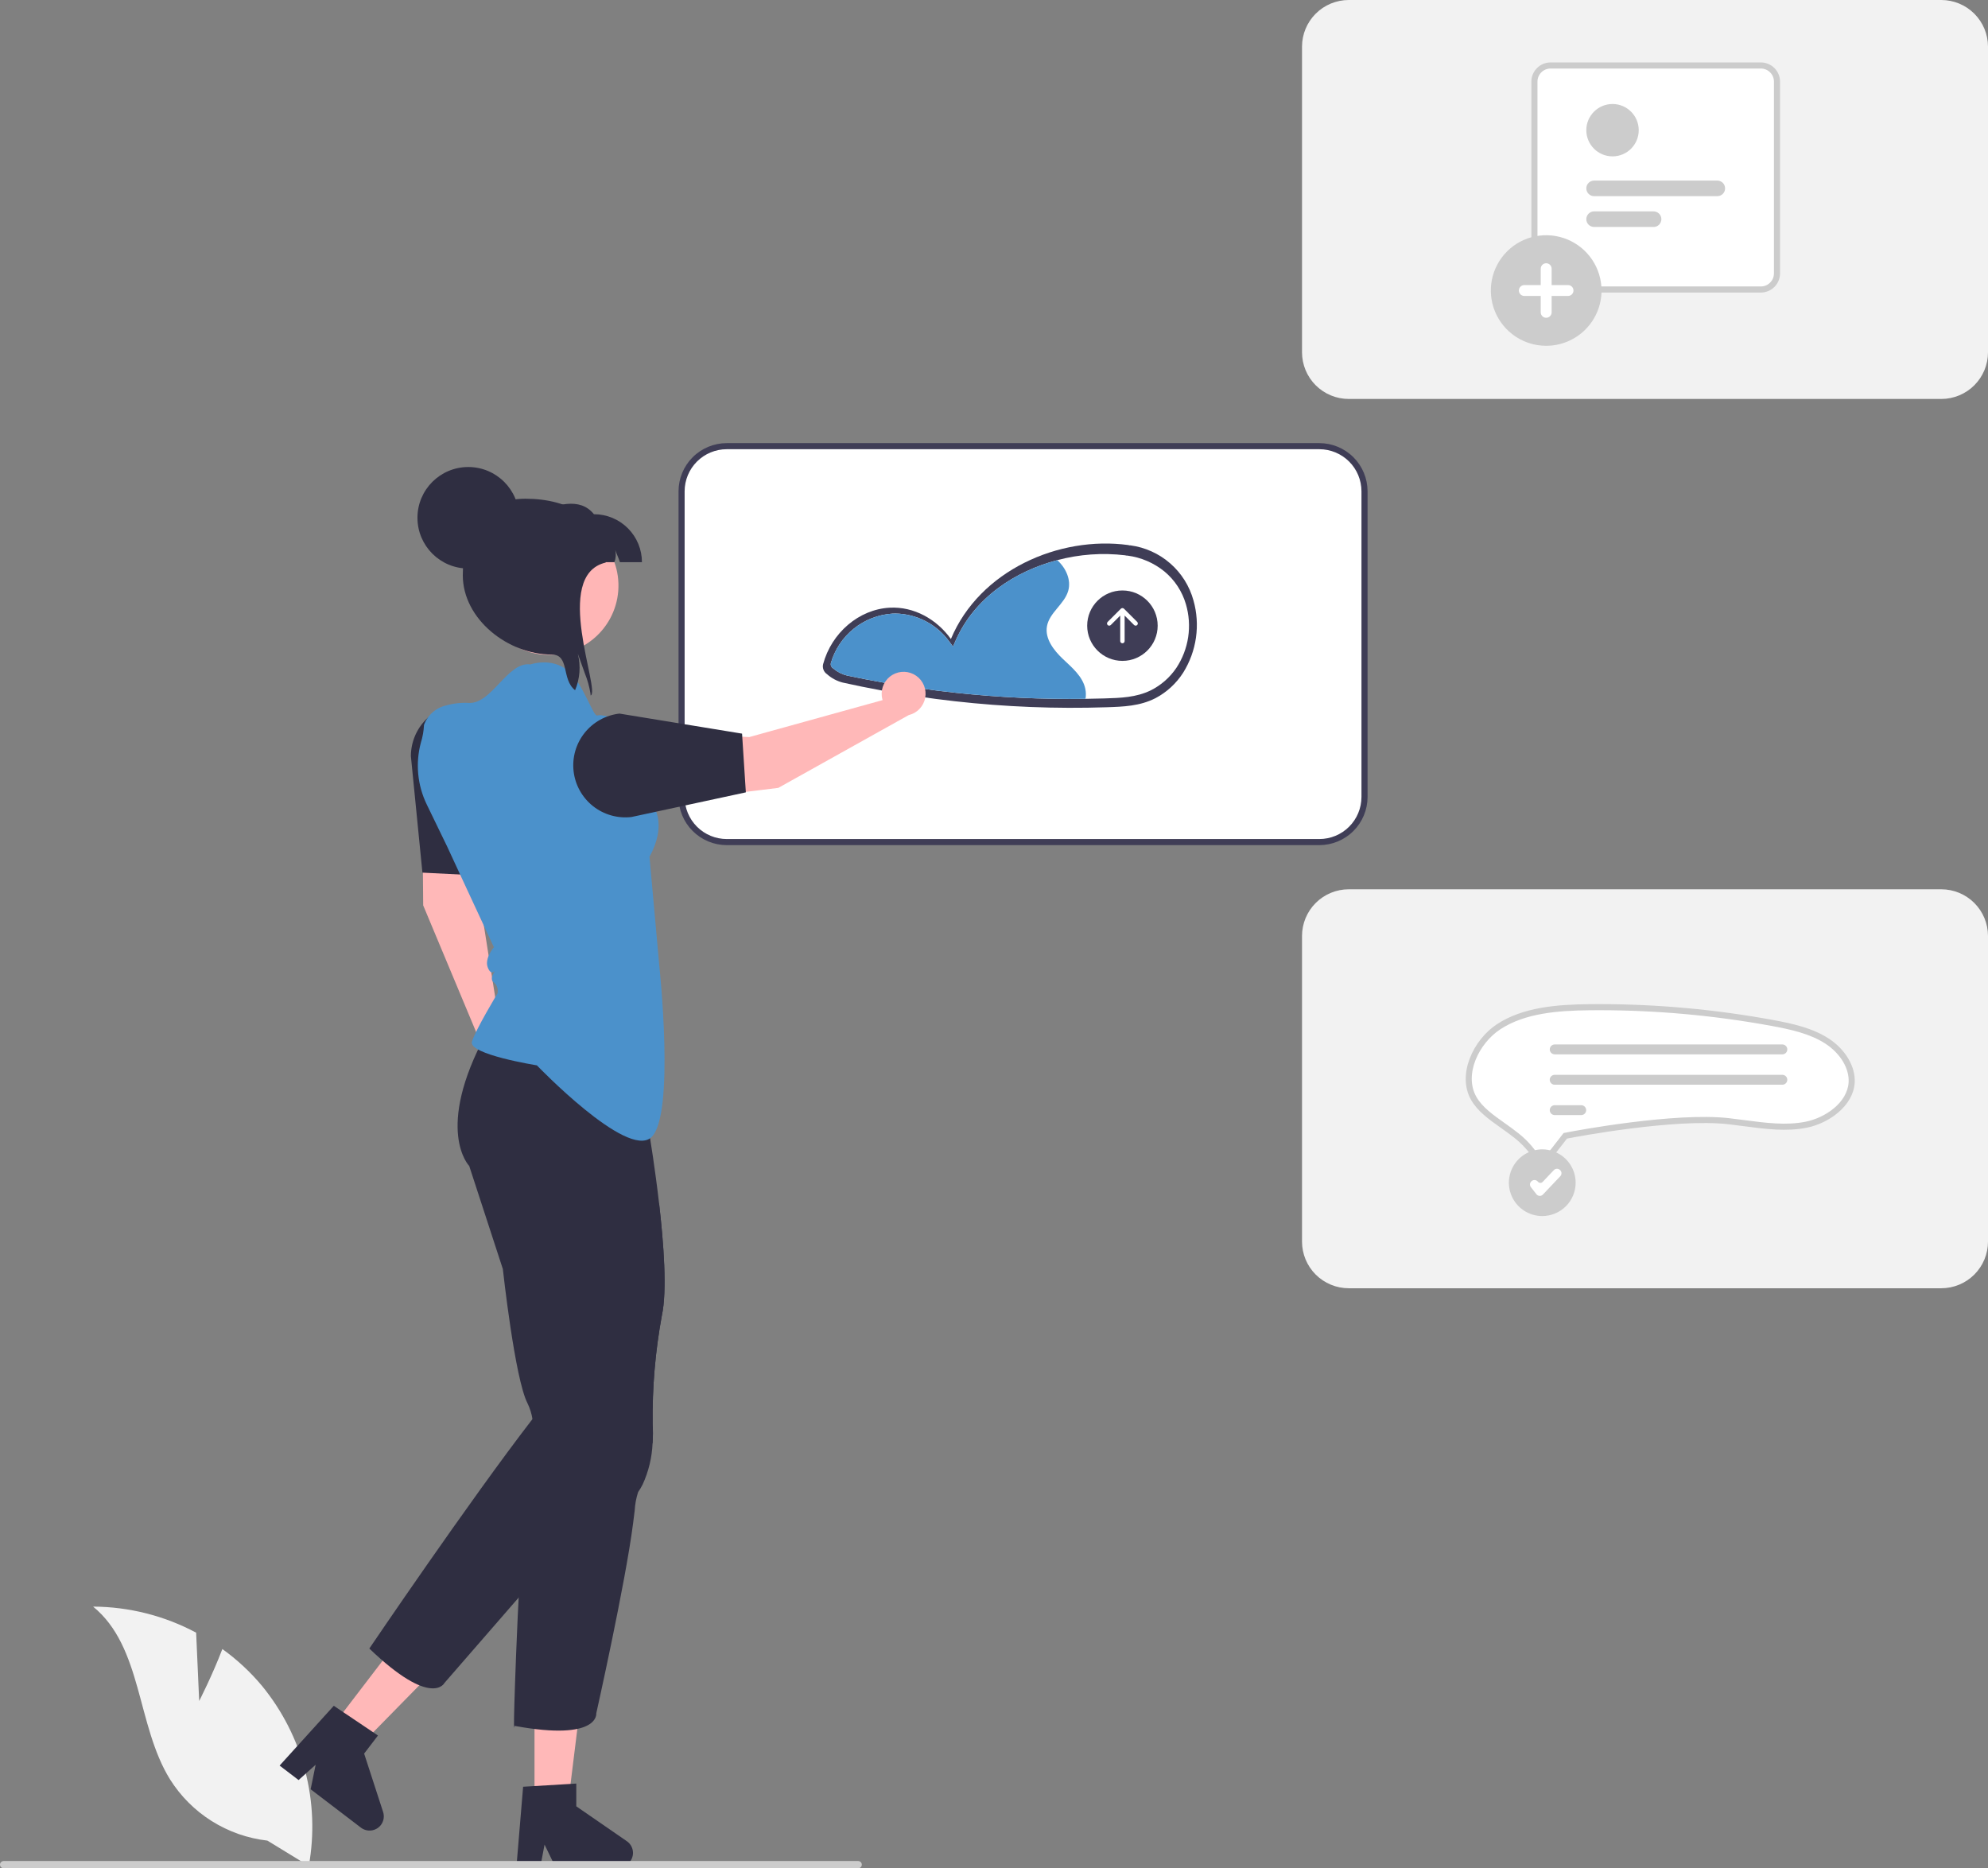 <svg width="531" height="499" viewBox="0 0 531 499" fill="none" xmlns="http://www.w3.org/2000/svg">
<rect x="0" y="0" width="531" height="499" fill="#808080" stroke="none"/>
<g clip-path="url(#clip0_796_1101)">
<path d="M53.202 454.319L52.39 436.071C43.92 431.548 34.472 429.16 24.868 429.112C38.087 439.907 36.435 460.715 45.396 475.231C48.226 479.737 52.035 483.549 56.54 486.385C61.045 489.221 66.132 491.008 71.422 491.613L82.483 498.378C84.001 489.926 83.667 481.246 81.503 472.936C79.339 464.625 75.397 456.882 69.948 450.24C66.855 446.544 63.308 443.252 59.391 440.442C56.742 447.419 53.202 454.319 53.202 454.319Z" fill="#F2F2F2"/>
<path d="M352.401 119.167H194.117C187.453 119.167 182.052 124.563 182.052 131.218V212.862C182.052 219.518 187.453 224.913 194.117 224.913H352.401C359.065 224.913 364.466 219.518 364.466 212.862V131.218C364.466 124.563 359.065 119.167 352.401 119.167Z" fill="white"/>
<path d="M352.402 225.727H194.117C190.702 225.723 187.429 224.367 185.014 221.955C182.6 219.543 181.242 216.273 181.238 212.863V131.219C181.242 127.808 182.6 124.538 185.014 122.126C187.429 119.715 190.702 118.358 194.117 118.354H352.402C355.816 118.358 359.089 119.715 361.504 122.127C363.918 124.538 365.276 127.808 365.28 131.219V212.863C365.276 216.273 363.918 219.543 361.504 221.955C359.089 224.366 355.816 225.723 352.402 225.727ZM194.117 119.981C191.134 119.984 188.274 121.169 186.165 123.276C184.056 125.383 182.87 128.239 182.866 131.219V212.863C182.87 215.842 184.056 218.698 186.165 220.805C188.274 222.912 191.134 224.097 194.117 224.1H352.402C355.384 224.097 358.244 222.912 360.353 220.805C362.462 218.698 363.648 215.842 363.651 212.863V131.219C363.648 128.239 362.462 125.383 360.353 123.276C358.244 121.17 355.384 119.984 352.402 119.981H194.117Z" fill="#3F3D56"/>
<path d="M518.529 106.559H360.244C356.937 106.556 353.767 105.242 351.429 102.907C349.091 100.571 347.775 97.405 347.772 94.102V12.458C347.775 9.155 349.091 5.988 351.429 3.653C353.767 1.317 356.937 0.004 360.244 0H518.529C521.835 0.004 525.005 1.317 527.343 3.653C529.681 5.988 530.996 9.155 531 12.458V94.102C530.996 97.404 529.681 100.571 527.343 102.906C525.005 105.242 521.835 106.556 518.529 106.559Z" fill="#F2F2F2"/>
<path d="M518.529 344.081H360.244C356.937 344.077 353.767 342.764 351.429 340.428C349.09 338.093 347.775 334.926 347.772 331.623V249.979C347.775 246.676 349.091 243.51 351.429 241.174C353.767 238.839 356.937 237.525 360.244 237.522H518.529C521.835 237.525 525.005 238.839 527.343 241.175C529.681 243.51 530.996 246.677 531 249.979V331.623C530.996 334.926 529.681 338.092 527.343 340.428C525.005 342.763 521.835 344.077 518.529 344.081Z" fill="#F2F2F2"/>
<path d="M318.783 160.383C317.732 156.546 315.573 153.103 312.576 150.485C309.578 147.866 305.874 146.187 301.927 145.659C301.839 145.646 301.756 145.663 301.669 145.657C301.557 145.621 301.442 145.593 301.326 145.574C282.914 143.072 261.661 152.328 253.987 170.675C250.188 165.386 244.131 161.969 237.652 162.308C229.388 162.742 222.094 169.065 219.859 177.382C219.736 177.882 219.77 178.408 219.956 178.888C220.142 179.369 220.471 179.78 220.899 180.067C222.1 181.142 223.543 181.912 225.105 182.311C228.449 183.056 231.804 183.738 235.172 184.358C241.743 185.566 248.348 186.543 254.988 187.289C268.46 188.807 282.025 189.346 295.576 188.902C300.088 188.754 304.44 188.596 308.574 186.503C311.615 184.912 314.185 182.554 316.031 179.664C317.808 176.818 318.971 173.634 319.445 170.314C319.919 166.994 319.694 163.611 318.783 160.383Z" fill="#3F3D56"/>
<path d="M316.753 161.355C315.758 157.952 313.77 154.922 311.043 152.652C308.207 150.341 304.782 148.868 301.153 148.4H300.933L300.729 148.363C300.664 148.343 300.598 148.327 300.531 148.316C294.459 147.595 288.306 148.035 282.399 149.612C271.045 152.594 260.292 159.657 255.272 171.051L254.555 172.686L253.483 171.26C251.835 169.009 249.687 167.172 247.208 165.89C244.729 164.608 241.986 163.918 239.195 163.873C238.923 163.873 238.651 163.878 238.374 163.894C234.595 164.137 230.984 165.542 228.036 167.917C225.088 170.292 222.949 173.519 221.911 177.157C221.858 177.42 221.889 177.693 222 177.938C222.111 178.183 222.295 178.386 222.528 178.521L222.612 178.583C223.666 179.476 224.914 180.111 226.257 180.438C229.504 181.127 232.81 181.765 236.078 182.334C242.417 183.442 248.923 184.356 255.408 185.051C266.877 186.281 278.411 186.816 289.945 186.654C291.635 186.633 293.32 186.597 295.003 186.545C299.333 186.414 303.428 186.284 307.308 184.419C310.089 183.042 312.464 180.969 314.201 178.401C315.846 175.917 316.926 173.105 317.367 170.16C317.808 167.215 317.598 164.21 316.753 161.355Z" fill="white"/>
<path d="M289.945 186.654C278.411 186.816 266.877 186.281 255.408 185.051C248.923 184.356 242.417 183.442 236.078 182.334C232.81 181.765 229.504 181.127 226.257 180.438C224.914 180.111 223.666 179.476 222.612 178.583L222.528 178.521C222.295 178.386 222.111 178.183 222 177.938C221.889 177.693 221.858 177.42 221.911 177.157C222.949 173.519 225.088 170.292 228.036 167.917C230.984 165.542 234.595 164.137 238.374 163.894C238.651 163.878 238.923 163.873 239.195 163.873C241.986 163.918 244.729 164.608 247.208 165.89C249.687 167.172 251.835 169.009 253.483 171.259L254.555 172.686L255.272 171.051C260.292 159.657 271.045 152.594 282.399 149.612C284.689 151.68 286.164 154.851 285.328 157.792C284.318 161.36 280.323 163.586 279.653 167.232C279.041 170.559 281.426 173.652 283.879 175.982C286.332 178.307 289.171 180.642 289.883 183.943C290.073 184.835 290.094 185.755 289.945 186.654Z" fill="#4B91CB"/>
<path d="M299.804 176.515C305.003 176.515 309.217 172.305 309.217 167.112C309.217 161.919 305.003 157.709 299.804 157.709C294.605 157.709 290.39 161.919 290.39 167.112C290.39 172.305 294.605 176.515 299.804 176.515Z" fill="#3F3D56"/>
<path d="M303.75 166.108L300.22 162.582C300.165 162.528 300.1 162.484 300.029 162.455C299.957 162.425 299.881 162.41 299.804 162.41C299.726 162.41 299.65 162.425 299.578 162.455C299.507 162.484 299.442 162.528 299.388 162.582L295.857 166.108C295.803 166.163 295.759 166.228 295.729 166.299C295.7 166.37 295.684 166.447 295.684 166.524C295.684 166.602 295.699 166.678 295.729 166.749C295.759 166.821 295.802 166.886 295.857 166.94C295.911 166.995 295.976 167.038 296.048 167.068C296.119 167.097 296.196 167.113 296.273 167.112C296.351 167.112 296.427 167.097 296.499 167.067C296.57 167.038 296.635 166.994 296.689 166.94L299.215 164.417V171.226C299.215 171.381 299.277 171.531 299.388 171.641C299.498 171.751 299.648 171.813 299.804 171.813C299.96 171.813 300.109 171.751 300.22 171.641C300.33 171.531 300.392 171.381 300.392 171.226V164.417L302.918 166.94C303.028 167.049 303.178 167.11 303.333 167.11C303.489 167.11 303.638 167.048 303.748 166.938C303.858 166.828 303.92 166.679 303.92 166.524C303.921 166.368 303.859 166.219 303.75 166.108H303.75Z" fill="white"/>
<path d="M470.326 77.325H414.161C413.017 77.324 411.92 76.87 411.111 76.062C410.303 75.254 409.848 74.159 409.846 73.016V21.798C409.848 20.655 410.303 19.56 411.111 18.752C411.92 17.944 413.017 17.49 414.161 17.489H470.326C471.47 17.49 472.567 17.944 473.376 18.752C474.185 19.56 474.639 20.655 474.641 21.798V73.016C474.639 74.159 474.185 75.254 473.376 76.062C472.567 76.87 471.47 77.324 470.326 77.325Z" fill="white"/>
<path d="M470.327 78.139H414.161C412.801 78.137 411.498 77.597 410.536 76.637C409.575 75.676 409.034 74.374 409.032 73.016V21.798C409.034 20.44 409.575 19.138 410.536 18.177C411.498 17.217 412.801 16.677 414.161 16.675H470.327C471.686 16.677 472.99 17.217 473.951 18.177C474.913 19.138 475.454 20.44 475.455 21.798V73.016C475.454 74.374 474.913 75.676 473.951 76.637C472.99 77.597 471.686 78.137 470.327 78.139ZM414.161 18.302C413.233 18.303 412.343 18.672 411.687 19.327C411.031 19.983 410.662 20.871 410.661 21.798V73.016C410.662 73.943 411.031 74.832 411.687 75.487C412.343 76.142 413.233 76.511 414.161 76.512H470.327C471.255 76.511 472.144 76.142 472.8 75.487C473.456 74.832 473.825 73.943 473.827 73.016V21.798C473.825 20.871 473.456 19.983 472.8 19.327C472.144 18.672 471.255 18.303 470.327 18.302L414.161 18.302Z" fill="#CCCCCC"/>
<path d="M430.709 41.766C434.575 41.766 437.71 38.635 437.71 34.773C437.71 30.91 434.575 27.779 430.709 27.779C426.842 27.779 423.708 30.91 423.708 34.773C423.708 38.635 426.842 41.766 430.709 41.766Z" fill="#CCCCCC"/>
<path d="M458.694 52.395H425.792C425.24 52.395 424.709 52.175 424.318 51.785C423.927 51.394 423.708 50.865 423.708 50.312C423.708 49.76 423.927 49.23 424.318 48.84C424.709 48.449 425.24 48.23 425.792 48.23H458.694C459.247 48.23 459.777 48.449 460.168 48.84C460.559 49.23 460.779 49.76 460.779 50.312C460.779 50.865 460.559 51.394 460.168 51.785C459.777 52.175 459.247 52.395 458.694 52.395Z" fill="#CCCCCC"/>
<path d="M441.669 60.623H425.793C425.24 60.623 424.709 60.404 424.318 60.013C423.927 59.623 423.708 59.093 423.708 58.541C423.708 57.989 423.927 57.459 424.318 57.068C424.709 56.678 425.24 56.458 425.793 56.458H441.669C441.943 56.458 442.215 56.511 442.468 56.616C442.722 56.72 442.952 56.873 443.146 57.067C443.34 57.26 443.494 57.49 443.599 57.743C443.704 57.996 443.758 58.267 443.758 58.541C443.758 58.815 443.704 59.086 443.599 59.339C443.494 59.592 443.34 59.821 443.146 60.015C442.952 60.208 442.722 60.362 442.468 60.466C442.215 60.57 441.943 60.624 441.669 60.623Z" fill="#CCCCCC"/>
<path d="M412.99 92.358C410.066 92.358 407.208 91.492 404.777 89.869C402.346 88.246 400.451 85.94 399.333 83.242C398.214 80.544 397.921 77.575 398.491 74.711C399.062 71.847 400.47 69.216 402.537 67.151C404.604 65.086 407.238 63.679 410.106 63.11C412.973 62.54 415.946 62.832 418.647 63.95C421.348 65.067 423.657 66.96 425.281 69.388C426.905 71.817 427.772 74.671 427.772 77.592C427.772 81.508 426.215 85.263 423.443 88.033C420.67 90.802 416.91 92.358 412.99 92.358Z" fill="#CCCCCC"/>
<path d="M418.822 76.135H414.448V71.765C414.447 71.38 414.293 71.01 414.02 70.738C413.746 70.465 413.376 70.312 412.99 70.312C412.604 70.312 412.233 70.465 411.96 70.738C411.686 71.01 411.532 71.38 411.532 71.765V76.135H407.157C406.77 76.135 406.399 76.289 406.126 76.562C405.852 76.835 405.699 77.205 405.699 77.592C405.699 77.978 405.852 78.348 406.126 78.622C406.399 78.895 406.77 79.048 407.157 79.048H411.532V83.418C411.532 83.804 411.685 84.175 411.959 84.448C412.232 84.721 412.603 84.874 412.99 84.874C413.376 84.874 413.747 84.721 414.021 84.448C414.294 84.175 414.448 83.804 414.448 83.418V79.048H418.822C419.209 79.048 419.58 78.895 419.854 78.622C420.127 78.348 420.281 77.978 420.281 77.592C420.281 77.205 420.127 76.835 419.854 76.562C419.58 76.288 419.209 76.135 418.822 76.135V76.135Z" fill="white"/>
<path d="M412.008 309.849C411.978 309.849 411.949 309.848 411.919 309.847C411.572 309.834 411.232 309.738 410.93 309.567C410.628 309.395 410.371 309.153 410.183 308.861C408.771 306.753 407.039 304.879 405.048 303.305C403.843 302.343 402.584 301.448 401.366 300.583C398.225 298.352 395.266 296.251 393.624 293.347C390.044 287.016 394.26 278.197 400.284 274.242C407.041 269.806 415.928 269.11 424.526 269.019C425.419 269.01 426.313 269.005 427.208 269.005C442.699 269.011 458.157 270.423 473.392 273.223C478.458 274.157 483.761 275.301 488.022 278.076C492.258 280.835 494.833 285.18 494.582 289.146C494.215 294.935 488.071 299.26 482.477 300.391C477.144 301.468 471.605 300.741 465.741 299.97C464.446 299.8 463.107 299.624 461.784 299.471C447.397 297.81 420.371 302.929 419.227 303.148L418.093 303.365L413.691 309.023C413.494 309.281 413.239 309.489 412.947 309.633C412.654 309.776 412.333 309.85 412.008 309.849Z" fill="white"/>
<path d="M412.008 310.662L411.898 310.661C411.419 310.645 410.951 310.514 410.534 310.278C410.117 310.042 409.763 309.709 409.502 309.307C408.138 307.271 406.464 305.461 404.54 303.941C403.349 302.99 402.101 302.104 400.894 301.247C397.68 298.964 394.646 296.809 392.916 293.747C389.114 287.025 393.512 277.714 399.837 273.562C406.768 269.011 415.795 268.299 424.517 268.206C425.414 268.196 426.311 268.192 427.208 268.192C442.748 268.197 458.256 269.614 473.54 272.423C478.687 273.372 484.079 274.536 488.467 277.394C492.944 280.311 495.664 284.944 495.395 289.197C495.002 295.39 488.529 299.997 482.638 301.189C477.171 302.293 471.567 301.557 465.635 300.776C464.344 300.607 463.01 300.432 461.69 300.278C447.389 298.631 420.518 303.729 419.381 303.948L418.548 304.106L414.334 309.522C414.06 309.877 413.708 310.165 413.305 310.363C412.901 310.561 412.458 310.664 412.008 310.662ZM427.208 269.819C426.316 269.819 425.425 269.823 424.534 269.833C416.06 269.923 407.311 270.602 400.732 274.922C395.009 278.679 390.973 287.005 394.333 292.947C395.886 295.693 398.777 297.746 401.836 299.919C403.063 300.791 404.33 301.691 405.557 302.67C407.614 304.297 409.405 306.235 410.864 308.414C410.982 308.598 411.142 308.75 411.332 308.858C411.521 308.966 411.734 309.026 411.952 309.035L412.008 309.036C412.209 309.037 412.408 308.991 412.589 308.903C412.769 308.814 412.927 308.684 413.048 308.524L417.639 302.624L419.074 302.349C420.22 302.129 447.33 296.98 461.877 298.663C463.205 298.816 464.548 298.992 465.847 299.163C471.641 299.926 477.113 300.646 482.315 299.594C487.613 298.523 493.428 294.479 493.769 289.094C494.002 285.417 491.571 281.359 487.577 278.758C483.441 276.064 478.229 274.941 473.244 274.023C458.058 271.232 442.649 269.824 427.208 269.819H427.208Z" fill="#CCCCCC"/>
<path d="M476.073 281.608H415.266C414.916 281.607 414.58 281.467 414.332 281.22C414.085 280.972 413.946 280.636 413.946 280.286C413.946 279.936 414.085 279.601 414.332 279.353C414.58 279.105 414.916 278.966 415.266 278.965H476.073C476.424 278.966 476.759 279.105 477.007 279.353C477.254 279.601 477.393 279.936 477.393 280.286C477.393 280.636 477.254 280.972 477.007 281.22C476.759 281.467 476.424 281.607 476.073 281.608Z" fill="#CCCCCC"/>
<path d="M476.073 289.72H415.266C415.092 289.72 414.92 289.687 414.759 289.621C414.598 289.554 414.451 289.457 414.328 289.335C414.205 289.212 414.107 289.066 414.04 288.906C413.973 288.745 413.939 288.573 413.938 288.4C413.938 288.226 413.972 288.054 414.039 287.893C414.105 287.732 414.203 287.587 414.326 287.464C414.449 287.341 414.595 287.243 414.756 287.177C414.917 287.111 415.089 287.076 415.263 287.077H476.073C476.424 287.078 476.759 287.217 477.007 287.465C477.254 287.713 477.393 288.048 477.393 288.398C477.393 288.748 477.254 289.084 477.007 289.332C476.759 289.579 476.424 289.719 476.073 289.72Z" fill="#CCCCCC"/>
<path d="M422.352 297.831H415.266C414.915 297.83 414.58 297.691 414.332 297.443C414.085 297.195 413.946 296.86 413.946 296.51C413.946 296.16 414.085 295.824 414.332 295.576C414.58 295.329 414.915 295.189 415.266 295.188H422.352C422.702 295.189 423.038 295.329 423.285 295.576C423.533 295.824 423.672 296.16 423.672 296.51C423.672 296.86 423.533 297.195 423.285 297.443C423.038 297.691 422.702 297.83 422.352 297.831Z" fill="#CCCCCC"/>
<path d="M411.945 324.691C416.81 324.691 420.754 320.752 420.754 315.892C420.754 311.032 416.81 307.093 411.945 307.093C407.079 307.093 403.135 311.032 403.135 315.892C403.135 320.752 407.079 324.691 411.945 324.691Z" fill="white"/>
<path d="M411.945 324.799C410.181 324.799 408.457 324.277 406.991 323.298C405.524 322.319 404.381 320.928 403.706 319.301C403.031 317.673 402.855 315.882 403.199 314.155C403.543 312.427 404.392 310.84 405.639 309.594C406.886 308.348 408.475 307.5 410.205 307.157C411.935 306.813 413.727 306.989 415.357 307.663C416.986 308.337 418.379 309.479 419.359 310.944C420.338 312.408 420.861 314.13 420.861 315.892C420.859 318.254 419.918 320.517 418.247 322.187C416.575 323.857 414.309 324.796 411.945 324.799Z" fill="#CCCCCC"/>
<path d="M411.285 319.409C411.266 319.409 411.247 319.408 411.229 319.407C411.063 319.399 410.9 319.356 410.753 319.279C410.606 319.203 410.477 319.095 410.375 318.964L408.902 317.074C408.809 316.954 408.741 316.818 408.701 316.672C408.661 316.526 408.65 316.374 408.668 316.224C408.687 316.074 408.735 315.929 408.81 315.798C408.885 315.666 408.985 315.551 409.104 315.458L409.157 315.417C409.277 315.324 409.414 315.255 409.559 315.215C409.705 315.175 409.858 315.164 410.008 315.183C410.158 315.201 410.304 315.25 410.435 315.324C410.567 315.399 410.682 315.499 410.775 315.619C410.85 315.714 410.944 315.792 411.051 315.848C411.159 315.904 411.277 315.935 411.398 315.941C411.518 315.947 411.639 315.927 411.751 315.882C411.864 315.837 411.965 315.768 412.048 315.68L415.037 312.528C415.248 312.307 415.538 312.178 415.843 312.17C416.149 312.161 416.445 312.275 416.667 312.484L416.716 312.531C416.826 312.635 416.914 312.759 416.976 312.897C417.038 313.036 417.072 313.184 417.076 313.336C417.08 313.487 417.054 313.637 417 313.778C416.946 313.92 416.864 314.049 416.76 314.158L412.121 319.049C412.014 319.163 411.884 319.253 411.74 319.315C411.596 319.377 411.441 319.409 411.285 319.409Z" fill="white"/>
<path d="M134.233 272.027C133.881 272.029 133.529 272.062 133.183 272.126L127.416 235.659L133.193 200.552C133.557 198.344 133.068 196.08 131.826 194.217C130.584 192.354 128.681 191.031 126.501 190.514C124.321 189.998 122.026 190.326 120.079 191.434C118.132 192.541 116.677 194.344 116.009 196.48C113.843 203.403 112.771 210.621 112.832 217.873L113.034 241.816L128.408 278.586C128.543 279.707 128.999 280.766 129.722 281.635C130.444 282.504 131.403 283.146 132.482 283.483C133.562 283.821 134.716 283.839 135.806 283.537C136.895 283.235 137.874 282.624 138.625 281.779C139.375 280.934 139.865 279.89 140.036 278.774C140.207 277.657 140.051 276.515 139.587 275.484C139.123 274.454 138.371 273.58 137.421 272.966C136.471 272.353 135.364 272.027 134.233 272.027L134.233 272.027Z" fill="#FFB8B8"/>
<path d="M109.75 201.97C109.749 200.143 110.108 198.333 110.807 196.645C111.506 194.956 112.531 193.422 113.824 192.13C115.117 190.837 116.652 189.812 118.342 189.113C120.031 188.413 121.843 188.053 123.672 188.053C125.501 188.053 127.312 188.413 129.002 189.113C130.691 189.812 132.227 190.837 133.519 192.13C134.812 193.422 135.838 194.956 136.537 196.645C137.236 198.333 137.595 200.143 137.593 201.97L128.544 233.854L112.83 233.074L109.75 201.97Z" fill="#2F2E41"/>
<path d="M142.769 481.652L151.754 481.652L156.028 447.034L142.767 447.035L142.769 481.652Z" fill="#FFB8B8"/>
<path d="M167.43 491.768L153.929 482.454V476.378L152.397 476.468L142.772 477.045L139.726 477.224L137.992 497.999L137.935 498.69H144.311L144.441 497.999L145.451 492.679L148.033 497.999L148.367 498.69H165.272C166.279 498.688 167.244 498.289 167.956 497.579C168.669 496.868 169.071 495.905 169.075 494.9C169.076 494.284 168.926 493.677 168.64 493.131C168.353 492.586 167.938 492.118 167.43 491.768Z" fill="#2F2E41"/>
<path d="M88.883 460.965L96.022 466.414L120.462 441.501L109.925 433.458L88.883 460.965Z" fill="#FFB8B8"/>
<path d="M102.329 483.96L97.263 468.371L100.956 463.543L99.685 462.685L91.686 457.306L89.157 455.601L75.151 471.056L74.685 471.571L79.752 475.438L80.275 474.968L84.312 471.353L83.129 477.146L82.974 477.898L96.407 488.151C97.208 488.76 98.217 489.028 99.215 488.895C100.213 488.763 101.118 488.242 101.733 487.446C102.108 486.956 102.358 486.383 102.462 485.776C102.566 485.169 102.52 484.545 102.329 483.96Z" fill="#2F2E41"/>
<path d="M125.333 311.422L134.315 338.956C134.315 338.956 137.507 368.337 140.919 374.845C141.557 376.167 141.996 377.576 142.222 379.026C142.32 379.514 142.393 380.026 142.458 380.539C142.589 381.556 142.678 382.605 142.735 383.662C142.906 388.155 142.713 392.655 142.157 397.117C140.545 398.516 139.364 411.132 138.541 426.693C138.452 428.312 138.368 429.958 138.289 431.631C138.126 435.006 137.98 438.471 137.849 441.953C136.913 466.144 137.434 460.971 137.434 460.971C160.203 465.144 159.267 457.62 159.267 457.62C159.267 457.62 167.084 422.732 169.104 406.837C169.348 404.982 169.495 403.795 169.527 403.453C169.617 401.772 169.926 400.109 170.448 398.508C170.889 397.879 171.284 397.218 171.628 396.531C171.63 396.531 171.631 396.531 171.632 396.53C171.633 396.53 171.634 396.529 171.634 396.529C171.635 396.528 171.636 396.527 171.636 396.526C171.636 396.525 171.637 396.524 171.637 396.523C173.247 393.03 174.155 389.254 174.308 385.411C174.423 383.746 174.429 382.075 174.324 380.409C174.196 370.658 175.022 360.918 176.791 351.329C178.217 344.78 177.288 332.123 176.026 321.28C175.513 316.807 174.935 312.642 174.454 309.347C174.43 309.209 174.414 309.071 174.397 308.933C173.778 304.792 173.322 302.124 173.322 302.124C173.322 302.124 175.399 295.015 173.86 292.387C173.151 291.208 173.249 288.426 173.55 285.677C173.925 282.325 174.625 279.202 174.625 279.202L132.336 271.759C131.449 273.231 130.659 274.655 129.885 276.029C115.903 301.84 125.333 311.422 125.333 311.422Z" fill="#2F2E41"/>
<path d="M113.246 193.635C113.717 192.339 114.506 191.182 115.542 190.27C116.578 189.359 117.826 188.722 119.173 188.419C121.169 187.853 123.246 187.626 125.318 187.749C131.382 187.987 135.655 176.591 141.66 177.47C141.66 177.47 147.311 175.455 151.733 179.147C155.75 182.5 158.519 191.622 159.55 191.103C160.038 190.993 160.544 190.993 161.032 191.104C165.183 191.686 168.96 193.813 171.609 197.059C174.257 200.304 175.581 204.429 175.316 208.608L174.879 216.006C174.879 216.006 177.968 220.651 173.485 228.852L176.087 257.78C176.087 257.78 180.423 298.081 173.909 303.816C167.395 309.551 143.399 284.545 143.399 284.545C143.399 284.545 124.965 281.61 126.056 278.206C127.148 274.802 132.873 265.36 132.873 265.36C133.006 264.834 132.99 264.28 132.827 263.762C132.664 263.244 132.36 262.781 131.949 262.426C130.556 261.537 132.117 259.524 132.235 259.34C132.1 259.474 131.043 260.581 130.237 258.25C129.431 255.919 131.916 252.984 131.916 252.984L124.898 237.891L119.374 225.967L118.703 224.592L114.052 215L113.944 214.777C111.489 209.664 110.946 203.843 112.413 198.365C112.897 196.832 113.178 195.241 113.246 193.635Z" fill="#4B91CB"/>
<path d="M98.647 440.31C115.349 456.318 118.712 449.51 118.712 449.51C118.712 449.51 127.743 439.122 138.541 426.693C142.418 422.235 146.514 417.517 150.504 412.922C156.017 406.569 161.319 400.452 165.537 395.587C170.203 390.194 173.526 386.339 174.308 385.411C174.423 383.746 174.428 382.075 174.324 380.409C174.196 370.658 175.022 360.919 176.791 351.329C178.216 344.781 177.288 332.124 176.026 321.281C174.137 325.209 171.954 329.87 170.146 334.173C168.127 338.964 166.555 343.3 166.311 345.659C165.537 352.923 155.073 364.929 155.073 364.929L154.951 364.954C153.232 365.409 148.387 371.038 142.222 379.026C125.382 400.842 98.647 440.31 98.647 440.31Z" fill="#2F2E41"/>
<path d="M235.528 185.963C235.569 186.312 235.642 186.658 235.746 186.994L200.13 196.863L164.554 195.121C162.316 195.011 160.12 195.753 158.408 197.197C156.697 198.641 155.597 200.68 155.331 202.902C155.065 205.125 155.653 207.365 156.975 209.172C158.298 210.978 160.257 212.216 162.458 212.637C169.59 213.999 176.891 214.242 184.097 213.357L207.888 210.435L242.713 190.998C243.814 190.737 244.815 190.164 245.597 189.348C246.379 188.532 246.909 187.507 247.121 186.398C247.334 185.288 247.222 184.141 246.797 183.094C246.372 182.047 245.654 181.145 244.728 180.496C243.802 179.847 242.709 179.479 241.578 179.437C240.448 179.395 239.33 179.679 238.358 180.257C237.386 180.834 236.602 181.68 236.1 182.692C235.597 183.705 235.399 184.84 235.528 185.963L235.528 185.963Z" fill="#FFB8B8"/>
<path d="M168.629 218.224C166.812 218.433 164.972 218.281 163.214 217.779C161.456 217.277 159.813 216.434 158.381 215.298C156.949 214.162 155.756 212.755 154.868 211.158C153.98 209.561 153.417 207.805 153.209 205.99C153.001 204.175 153.153 202.337 153.656 200.581C154.16 198.825 155.005 197.185 156.143 195.755C157.281 194.325 158.69 193.134 160.289 192.248C161.888 191.362 163.647 190.8 165.464 190.593L198.206 195.948L199.216 211.632L168.629 218.224Z" fill="#2F2E41"/>
<path d="M162.923 165.276C160.903 168.966 157.685 171.859 153.799 173.478C149.913 175.097 145.591 175.346 141.544 174.184C137.498 173.021 133.968 170.517 131.537 167.083C129.105 163.65 127.917 159.491 128.168 155.293C128.419 151.095 130.093 147.107 132.916 143.986C135.739 140.865 139.541 138.798 143.697 138.124C147.854 137.451 152.116 138.211 155.781 140.28C159.447 142.349 162.298 145.604 163.865 149.507C163.95 149.719 164.026 149.931 164.102 150.151C164.988 152.612 165.341 155.233 165.138 157.84C164.935 160.447 164.18 162.982 162.923 165.276Z" fill="#FFB6B6"/>
<path d="M165.587 150.151C164.79 147.923 165.137 149.084 164.332 146.864C164.591 147.957 164.511 149.104 164.102 150.151H142.039V137.34C148.503 134.781 154.822 132.603 158.64 137.34C162.041 137.34 165.303 138.69 167.709 141.092C170.114 143.495 171.465 146.753 171.466 150.151H165.587Z" fill="#2F2E41"/>
<path d="M157.766 185.764C157.749 185.527 157.723 185.281 157.689 185.044C157.393 183.304 156.912 181.599 156.256 179.96C155.62 178.172 154.975 176.376 154.33 174.588C155.16 177.833 154.907 181.261 153.609 184.349C149.885 181.451 152.235 174.825 147.366 174.825C135.66 174.825 123.614 165.344 123.614 153.642C123.614 141.949 128.636 133.205 140.342 133.205C152.057 133.205 161.558 138.56 161.787 150.253C147.366 153.642 160.489 184.578 157.766 185.764Z" fill="#2F2E41"/>
<path d="M125.077 151.85C132.573 151.85 138.649 145.78 138.649 138.293C138.649 130.805 132.573 124.736 125.077 124.736C117.581 124.736 111.504 130.805 111.504 138.293C111.504 145.78 117.581 151.85 125.077 151.85Z" fill="#2F2E41"/>
<path d="M4.29129e-06 498.032C-0 498.159 0.024 498.285 0.073 498.403C0.122 498.52 0.193 498.627 0.283 498.717C0.373 498.807 0.48 498.879 0.598 498.927C0.716 498.976 0.842 499 0.969 499H229.223C229.48 499 229.726 498.898 229.908 498.716C230.09 498.535 230.192 498.289 230.192 498.032C230.192 497.775 230.09 497.529 229.908 497.348C229.726 497.166 229.48 497.064 229.223 497.064H0.969C0.842 497.064 0.716 497.088 0.598 497.137C0.48 497.185 0.373 497.257 0.283 497.347C0.193 497.437 0.122 497.544 0.073 497.661C0.024 497.779 -0 497.905 4.29129e-06 498.032Z" fill="#CCCCCC"/>
</g>
<defs>
<clipPath id="clip0_796_1101">
<rect width="531" height="499" fill="white"/>
</clipPath>
</defs>
</svg>
